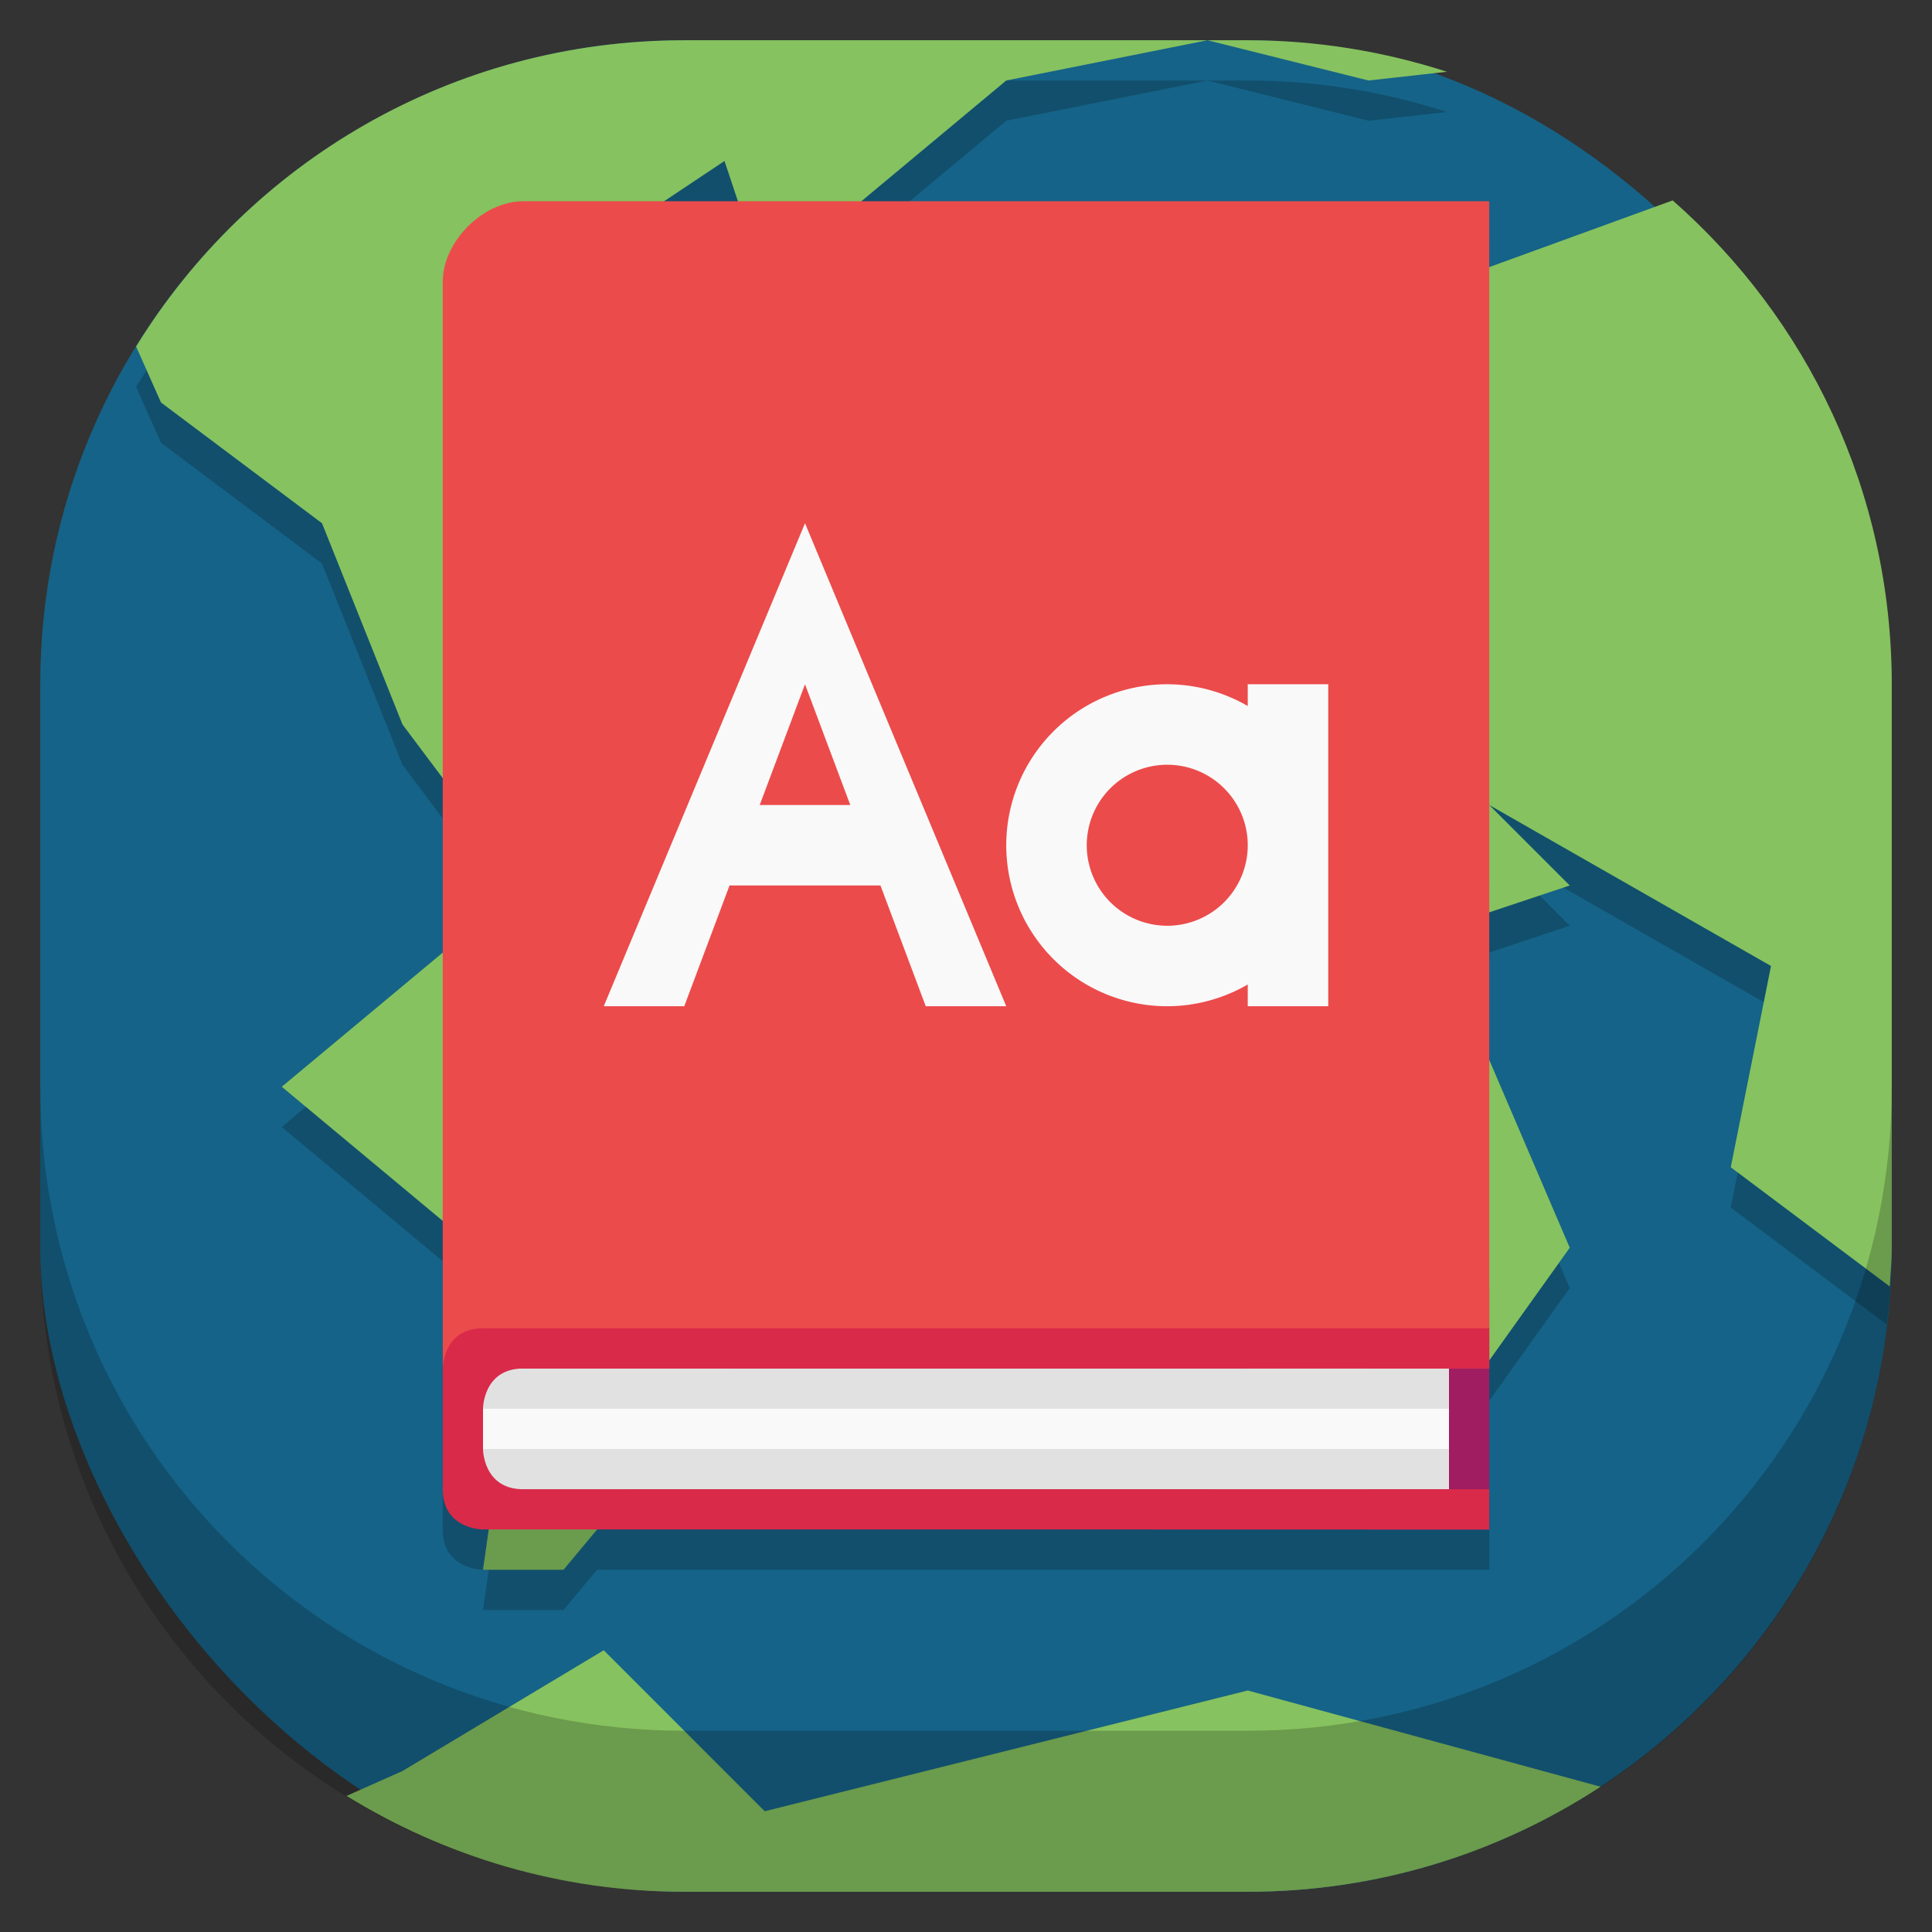 <?xml version="1.0" encoding="UTF-8" standalone="no"?>
<svg
   xmlns:dc="http://purl.org/dc/elements/1.1/"
   xmlns:cc="http://creativecommons.org/ns#"
   xmlns:rdf="http://www.w3.org/1999/02/22-rdf-syntax-ns#"
   xmlns:svg="http://www.w3.org/2000/svg"
   xmlns="http://www.w3.org/2000/svg"
   xmlns:sodipodi="http://sodipodi.sourceforge.net/DTD/sodipodi-0.dtd"
   xmlns:inkscape="http://www.inkscape.org/namespaces/inkscape"
   id="SVGRoot"
   width="48px"
   height="48px"
   version="1.1"
   viewBox="0 0 48 48"
   sodipodi:docname="aarddict.svg"
   inkscape:version="0.92.5 (2060ec1f9f, 2020-04-08)">
  <rect x="0" y="0" width="48" height="48" fill="#333333" stroke="none"/>
  <defs
     id="defs15" />
  <sodipodi:namedview
     pagecolor="#ffffff"
     bordercolor="#666666"
     borderopacity="1"
     objecttolerance="10"
     gridtolerance="10"
     guidetolerance="10"
     inkscape:pageopacity="0"
     inkscape:pageshadow="2"
     inkscape:window-width="1148"
     inkscape:window-height="742"
     id="namedview13"
     showgrid="true"
     showguides="true"
     inkscape:guide-bbox="true"
     inkscape:zoom="13.906433"
     inkscape:cx="25.958926"
     inkscape:cy="26.40766"
     inkscape:window-x="0"
     inkscape:window-y="32"
     inkscape:window-maximized="1"
     inkscape:current-layer="SVGRoot">
    <inkscape:grid
       type="xygrid"
       id="grid824" />
  </sodipodi:namedview>
  <rect
     x="1"
     y="1"
     width="46"
     height="46"
     ry="16"
     style="fill:#156388;paint-order:stroke fill markers;stroke-width:1.046;fill-opacity:1"
     id="rect2" />
  <path
     style="fill-opacity:1;opacity:0.2"
     d="M 17 2 C 11.222 2 6.192 5.043 3.381 9.609 L 4 11 L 8 14 L 10 19 L 11 20.334 L 11 24.666 L 7 28 L 11 31.334 L 11 35 L 11 38 C 11 39 12 39 12 39 L 12.143 39 L 12 40 L 14 40 L 14.834 39 L 34 39 L 37 39 L 37 38 L 37 35 L 37 34.801 L 39 32 L 37 27.334 L 37 23.666 L 39 23 L 37 21 L 44 25 L 43 30 L 46.877 32.908 C 46.951 32.282 47 31.647 47 31 L 47 18 C 47 13.193 44.891 8.907 41.557 5.979 L 37 7.637 L 37 6 L 21.4 6 L 25 3 L 30 2 L 17 2 z M 30 2 L 34 3 L 35.949 2.783 C 34.391 2.28 32.73 2 31 2 L 30 2 z M 18 5 L 18.334 6 L 16.5 6 L 18 5 z "
     id="path843-9" />
  <path
     style="fill:#86c25f;fill-opacity:1"
     d="M 17 1 C 11.222 1 6.192 4.043 3.381 8.609 L 4 10 L 8 13 L 10 18 L 13 22 L 7 27 L 13 32 L 12 39 L 14 39 L 19 33 L 22 28 L 17 25 L 15 21 L 15 19 L 18 16 L 20 18 L 21 17 L 20 15 L 22 12 L 24 11 L 21 8 L 18 10 L 17 9 L 15 6 L 18 4 L 19 7 L 25 2 L 30 1 L 17 1 z M 30 1 L 34 2 L 35.949 1.783 C 34.391 1.28 32.73 1 31 1 L 30 1 z M 41.557 4.979 L 36 7 L 25 12 L 26 16 L 29 15 L 29 17 L 26 19 L 28 22 L 26 27 L 32 31 L 30 37 L 34 38 L 39 31 L 36 24 L 32 20 L 37 22 L 36 23 L 39 22 L 37 20 L 44 24 L 43 29 L 46.951 31.963 C 46.97 31.643 47 31.325 47 31 L 47 17 C 47 12.193 44.891 7.907 41.557 4.979 z M 15 41 L 10 44 L 8.609 44.619 C 11.048 46.121 13.914 47 17 47 L 31 47 C 34.244 47 37.25 46.037 39.766 44.391 L 31 42 L 19 45 L 15 41 z "
     id="path843" />
  <path
     d="m1 27v4c0 8.864 7.136 16 16 16h14c8.864 0 16-7.136 16-16v-4c0 8.864-7.136 16-16 16h-14c-8.864 0-16-7.136-16-16z"
     style="opacity:.2;paint-order:stroke fill markers;stroke-width:1.046"
     id="path4" />
  <rect
     style="opacity:1;vector-effect:none;fill:#a01d61;fill-opacity:1;paint-order:stroke fill markers"
     id="rect841"
     width="3"
     height="6"
     x="34"
     y="32" />
  <rect
     style="opacity:1;vector-effect:none;fill:#f9f9f9;fill-opacity:1;stroke-width:1;paint-order:stroke fill markers"
     id="rect830"
     width="24"
     height="3"
     x="12"
     y="34" />
  <path
     style="opacity:0.1;vector-effect:none;fill-opacity:1;paint-order:stroke fill markers"
     d="m 12,34 v 1 h 24 v -1 z m 0,2 v 1 h 24 v -1 z"
     id="rect866"
     inkscape:connector-curvature="0" />
  <path
     style="fill:#ec4b4b;fill-opacity:1"
     d="m 13,5 c -1,0 -2,1 -2,2 0,8 0,27 0,27 H 37 V 5 Z"
     id="path828"
     inkscape:connector-curvature="0"
     sodipodi:nodetypes="sccccs" />
  <path
     style="opacity:1;vector-effect:none;fill:#d92a4a;fill-opacity:1;paint-order:stroke fill markers"
     d="m 11,34 v 3 c 0,1 1,1 1,1 H 37 V 37 H 13 c -1,0 -1,-1 -1,-1 v -1 c 0,0 0,-1 1,-1 h 24 v -1 c 0,0 -16.667,0 -25,0 -1,0 -1,1 -1,1 z"
     id="rect871"
     inkscape:connector-curvature="0"
     sodipodi:nodetypes="cscccsccsccsc" />
  <path
     style="opacity:0.2;vector-effect:none;fill-opacity:1;stroke-width:1.414;paint-order:stroke fill markers"
     d="M 12.143 38 L 12 39 L 14 39 L 14.834 38 L 12.143 38 z "
     id="rect1027" />
  <path
     style="fill:#f9f9f9;fill-opacity:1"
     d="m 20,13 -5,12 h 2 l 1.125,-3 h 3.75 L 23,25 h 2 z m 0,4 1.125,3 h -2.25 z m 9,0 a 4,4 0 0 0 -4,4 4,4 0 0 0 4,4 4,4 0 0 0 2,-0.541 V 25 h 2 v -4 -4 h -2 v 0.541 A 4,4 0 0 0 29,17 Z m 0,2 a 2,2 0 0 1 2,2 2,2 0 0 1 -2,2 2,2 0 0 1 -2,-2 2,2 0 0 1 2,-2 z"
     id="path1050"
     inkscape:connector-curvature="0" />
</svg>
